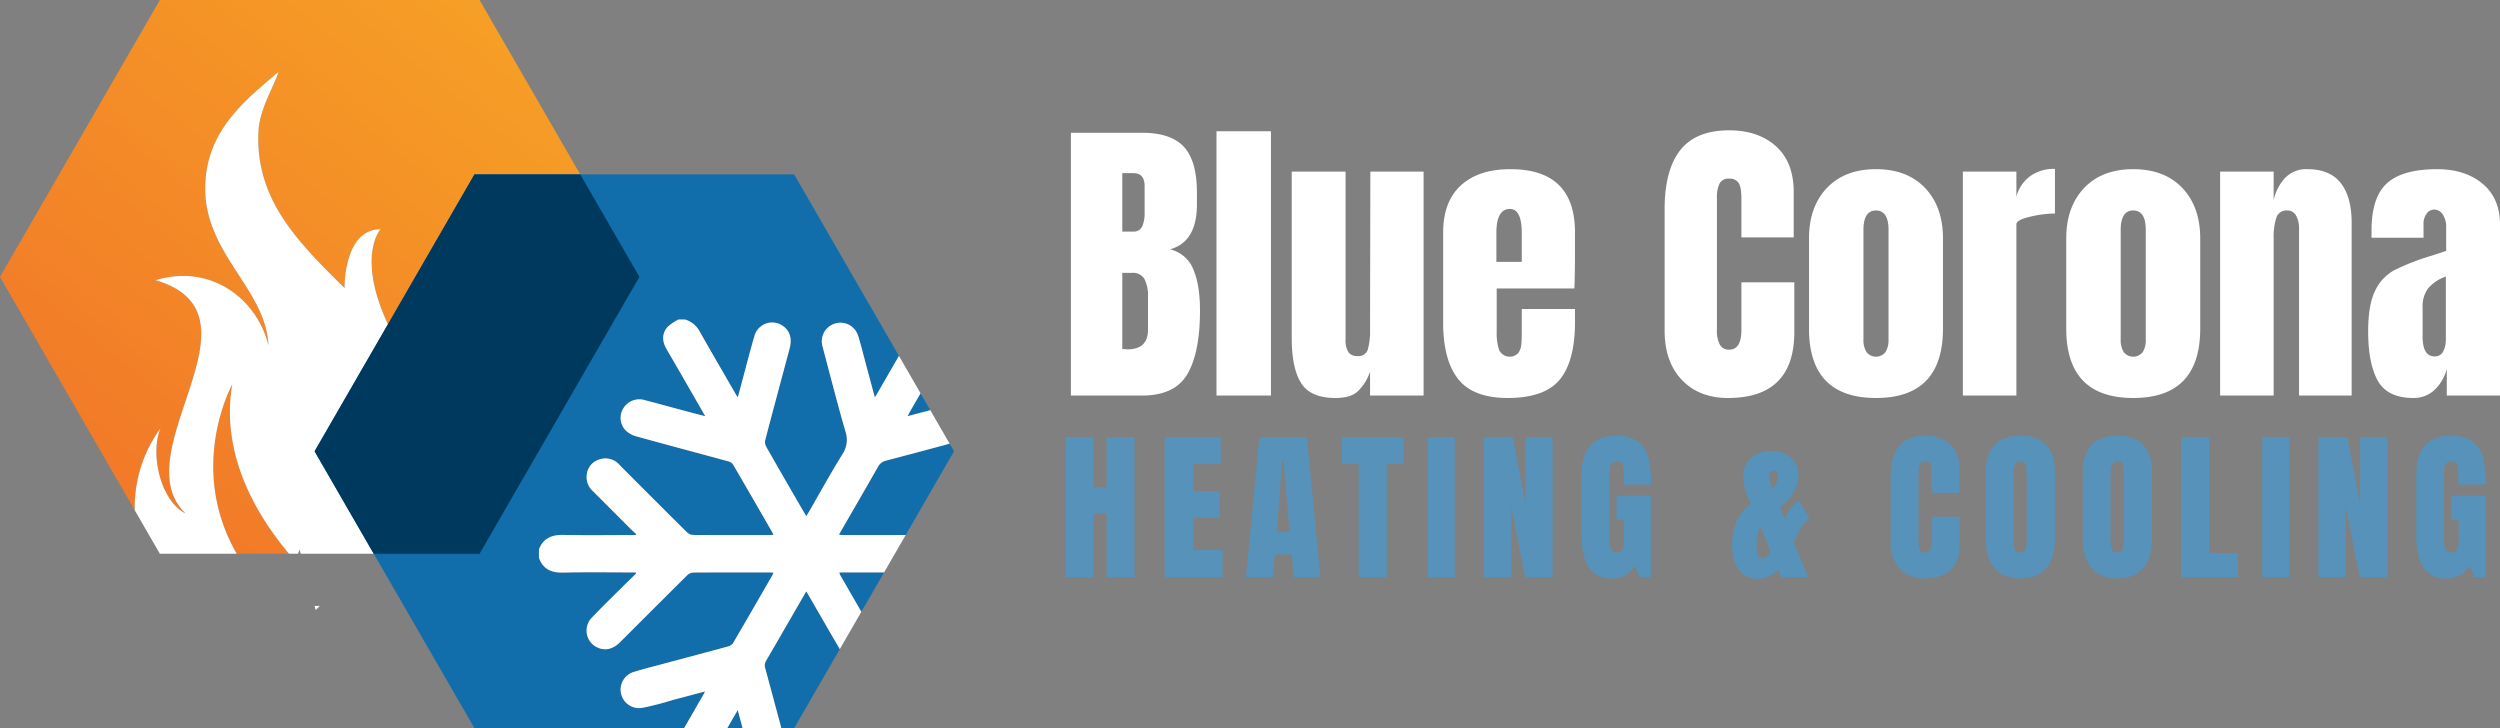 <svg xmlns="http://www.w3.org/2000/svg" xmlns:xlink="http://www.w3.org/1999/xlink" width="735.555" height="214.243" viewBox="0 0 735.555 214.243"><rect x="0" y="0" width="735.555" height="214.243" fill="#808080" stroke="none"/><defs><style>.a{fill:#fff;}.b{fill:url(#a);}.c{fill:url(#b);}.d{fill:#116eab;}.e{fill:#00395e;}.f{fill:#5692b9;}</style><linearGradient id="a" x1="299.553" y1="-137.926" x2="-168.162" y2="441.151" gradientUnits="userSpaceOnUse"><stop offset="0" stop-color="#fbcb22"/><stop offset="1" stop-color="#e92d2e"/></linearGradient><linearGradient id="b" x1="282.432" y1="-151.754" x2="-185.283" y2="427.322" xlink:href="#a"/></defs><title>logo footer</title><polygon class="a" points="92.563 178.288 92.878 179.476 94.065 178.288 92.563 178.288"/><path class="b" d="M68.338,113.092s-13.409,24.212,1.316,49.832H85.029C75.118,151.104,64.866,133.396,68.338,113.092Z"/><path class="c" d="M188.13,81.462,141.097,0H47.033L0,81.462l39.63,68.64a39.574,39.574,0,0,1,7.61-24.117c-3.197,7.579.027,21.454,7.38,25.102-18.75-17.961,25.332-58.54-8.858-68.658,16.643-5.011,29.989,5.891,33.221,19.195-.737-17.361-20.595-27.85-18.454-49.465C61.97,37.599,72.258,29.345,81.938,21.153c-1.407,4.584-5.602,10.823-5.908,17.719-.882,20.126,11.952,32.588,25.34,45.88,0,0-.299-17.309,10.598-17.309,0,0-9.673,10.702,8.14,38.739,6.782,10.261,11.167,22.541,9.815,38.998a55.934,55.934,0,0,1-4.195,17.745H141.097Z"/><path class="a" d="M120.108,106.182c-17.813-28.037-8.14-38.739-8.14-38.739-10.897,0-10.598,17.309-10.598,17.309C87.982,71.46,75.148,58.997,76.03,38.871c.306-6.896,4.501-13.135,5.908-17.719C72.258,29.345,61.97,37.599,60.529,52.159c-2.141,21.614,17.717,32.103,18.454,49.465C75.752,88.32,62.405,77.417,45.762,82.429c34.19,10.119-9.892,50.697,8.858,68.658-7.353-3.648-10.577-17.523-7.38-25.102a39.574,39.574,0,0,0-7.61,24.117l7.403,12.822H69.654c-14.726-25.621-1.316-49.832-1.316-49.832-3.472,20.303,6.781,38.012,16.692,49.832h2.655l.447-1.253.334,1.253h37.263A55.934,55.934,0,0,0,129.923,145.18C131.276,128.723,126.89,116.443,120.108,106.182Z"/><path class="d" d="M214.7,212.988q-.363.627-.725,1.255h4.521c-.456-1.69-.923-3.424-1.437-5.327C216.174,210.443,215.435,211.714,214.7,212.988Z"/><path class="d" d="M207.46,203.424c-3.354.892-6.496,1.727-9.638,2.563a89.326,89.326,0,0,1-8.732,2.249,5.434,5.434,0,0,1-2.733-10.499c3.32-1.019,6.696-1.857,10.053-2.758,5.954-1.597,11.916-3.168,17.862-4.797a2.541,2.541,0,0,0,1.427-.986c3.869-6.605,7.686-13.242,11.511-19.873.122-.212.209-.443.372-.796a9.495,9.495,0,0,0-.977-.106c-7.54-.007-15.079-.027-22.619.025a2.868,2.868,0,0,0-1.798.794q-9.888,9.792-19.704,19.657c-2.093,2.092-4.385,2.66-6.631,1.643a5.457,5.457,0,0,1-1.617-8.915c2.569-2.699,5.245-5.296,7.885-7.928,1.667-1.662,3.353-3.304,5.031-4.955l-.111-.331h-1.267c-6.711.001-13.425-.106-20.133.048-3.436.079-5.872-1.002-7.071-4.339v-2.486c1.307-3.337,3.851-4.323,7.277-4.246,6.622.147,13.25.042,19.876.042h1.283l.143-.329c-.539-.498-1.095-.98-1.614-1.498q-5.574-5.568-11.138-11.146a5.468,5.468,0,0,1-1.774-4.58,5.184,5.184,0,0,1,3.572-4.649,5.471,5.471,0,0,1,6.101,1.583q9.909,9.941,19.863,19.838a2.69,2.69,0,0,0,1.688.747c7.578.049,15.156.034,22.734.029.301,0,.603-.056.985-.093-.119-.269-.171-.422-.25-.559-3.864-6.703-7.72-13.412-11.623-20.092a2.363,2.363,0,0,0-1.327-.925c-9.096-2.483-18.21-4.898-27.296-7.418a7.169,7.169,0,0,1-3.042-1.762,5.288,5.288,0,0,1-.62-6.441,5.507,5.507,0,0,1,6.368-2.387c3.763.976,7.509,2.018,11.264,3.022,2.062.551,4.13,1.083,6.461,1.693-1.105-1.932-2.062-3.615-3.03-5.293q-4.157-7.204-8.327-14.401c-1.289-2.214-1.478-4.474.174-6.48a14.421,14.421,0,0,1,3.269-2.271h1.989a7.048,7.048,0,0,1,4.209,3.395c3.557,6.259,7.176,12.484,10.775,18.719.128.222.301.419.528.73.251-.917.459-1.672.663-2.429,1.399-5.192,2.72-10.406,4.22-15.568a5.404,5.404,0,0,1,8.293-3.013c2.112,1.377,2.842,3.748,2.049,6.714-2.393,8.949-4.806,17.894-7.158,26.854a2.867,2.867,0,0,0,.243,1.947c3.032,5.369,6.129,10.701,9.212,16.041.84,1.454,1.692,2.901,2.599,4.454.274-.421.466-.687.629-.97,3.331-5.769,6.535-11.617,10.047-17.273a7.644,7.644,0,0,0,.825-6.803c-2.366-8.226-4.491-16.521-6.675-24.798a5.464,5.464,0,1,1,10.45-3.199c.938,3.041,1.688,6.14,2.516,9.214.778,2.886,1.549,5.775,2.382,8.879.252-.378.37-.534.466-.702q3.317-5.752,6.635-11.504L233.66,51.318H139.596L92.563,132.78l47.033,81.462h61.683q2.752-4.778,5.504-9.555C206.983,204.341,207.162,203.983,207.46,203.424Z"/><path class="d" d="M258.303,137.376c-3.642,6.404-7.344,12.774-11.024,19.156-.122.211-.229.432-.42.794.435.041.774.1,1.113.1q9.25.008,18.499-.013L280.693,132.78l-1.295-2.243q-9.337,2.515-18.688,4.981A3.559,3.559,0,0,0,258.303,137.376Z"/><path class="d" d="M267.017,122.454c2.333-.616,4.526-1.19,6.694-1.766l-2.872-4.974q-1.58,2.738-3.159,5.477C267.482,121.537,267.309,121.897,267.017,122.454Z"/><path class="d" d="M237.228,173.984c-1.246,2.147-2.428,4.176-3.603,6.209-2.734,4.732-5.45,9.473-8.209,14.19a2.629,2.629,0,0,0-.276,2.216q2.393,8.817,4.747,17.644H233.66l13.426-23.254c-3.072-5.255-6.103-10.534-9.148-15.805C237.733,174.829,237.52,174.478,237.228,173.984Z"/><path class="d" d="M247.498,168.421c-.16,0-.32.031-.589.059a6.827,6.827,0,0,0,.33.798q3.091,5.367,6.187,10.731l6.691-11.589Q253.808,168.414,247.498,168.421Z"/><path class="a" d="M247.972,157.426c-.339,0-.678-.059-1.113-.1.191-.363.298-.583.42-.794,3.681-6.382,7.383-12.752,11.024-19.156a3.559,3.559,0,0,1,2.407-1.857q9.354-2.453,18.688-4.981l-5.686-9.849c-2.168.575-4.362,1.15-6.694,1.766.292-.556.465-.917.664-1.262q1.577-2.74,3.159-5.477l-6.355-11.008q-3.31,5.756-6.635,11.504c-.097.168-.214.324-.466.702-.833-3.104-1.604-5.993-2.382-8.879-.828-3.075-1.579-6.173-2.516-9.214a5.464,5.464,0,1,0-10.45,3.199c2.184,8.277,4.309,16.573,6.675,24.798a7.644,7.644,0,0,1-.825,6.803c-3.512,5.657-6.716,11.504-10.047,17.273-.163.283-.355.549-.629.97-.907-1.553-1.76-3-2.599-4.454-3.083-5.34-6.18-10.672-9.212-16.041a2.867,2.867,0,0,1-.243-1.947c2.352-8.96,4.765-17.904,7.158-26.854.793-2.966.062-5.338-2.049-6.714a5.404,5.404,0,0,0-8.293,3.013c-1.5,5.162-2.821,10.377-4.22,15.568-.204.756-.412,1.512-.663,2.429-.227-.311-.4-.508-.528-.73-3.6-6.235-7.218-12.46-10.775-18.719a7.048,7.048,0,0,0-4.209-3.395h-1.989A14.421,14.421,0,0,0,196.32,96.29c-1.652,2.006-1.464,4.266-.174,6.48q4.185,7.188,8.327,14.401c.968,1.677,1.925,3.361,3.03,5.293-2.331-.61-4.398-1.141-6.461-1.693-3.756-1.004-7.502-2.046-11.264-3.022a5.507,5.507,0,0,0-6.368,2.387,5.288,5.288,0,0,0,.62,6.441,7.169,7.169,0,0,0,3.042,1.762c9.085,2.52,18.2,4.934,27.296,7.418a2.363,2.363,0,0,1,1.327.925c3.903,6.681,7.759,13.389,11.623,20.092.079.137.131.29.25.559-.382.038-.683.093-.985.093-7.578.005-15.156.02-22.734-.029a2.69,2.69,0,0,1-1.688-.747q-9.967-9.884-19.863-19.838a5.471,5.471,0,0,0-6.101-1.583,5.184,5.184,0,0,0-3.572,4.649,5.468,5.468,0,0,0,1.774,4.58q5.576,5.566,11.138,11.146c.519.518,1.075,1,1.614,1.498l-.143.329h-1.283c-6.625,0-13.254.105-19.876-.042-3.426-.076-5.97.91-7.277,4.246v2.486c1.199,3.337,3.635,4.418,7.071,4.339,6.708-.154,13.421-.047,20.133-.048h1.267l.111.331c-1.678,1.651-3.364,3.293-5.031,4.955-2.64,2.631-5.317,5.228-7.885,7.928a5.457,5.457,0,0,0,1.617,8.915c2.246,1.017,4.538.449,6.631-1.643q9.841-9.839,19.704-19.657a2.868,2.868,0,0,1,1.798-.794c7.539-.051,15.079-.032,22.619-.025a9.495,9.495,0,0,1,.977.106c-.164.352-.25.584-.372.796-3.825,6.631-7.642,13.268-11.511,19.873a2.541,2.541,0,0,1-1.427.986c-5.946,1.629-11.907,3.2-17.862,4.797-3.356.9-6.732,1.738-10.053,2.758a5.434,5.434,0,0,0,2.733,10.499,89.326,89.326,0,0,0,8.732-2.249c3.142-.836,6.284-1.671,9.638-2.563-.298.559-.477.917-.677,1.263q-2.751,4.778-5.504,9.555h12.695q.362-.628.725-1.255c.736-1.273,1.474-2.545,2.359-4.073.513,1.903.98,3.637,1.437,5.327h11.392q-2.366-8.824-4.747-17.644a2.629,2.629,0,0,1,.276-2.216c2.759-4.717,5.476-9.458,8.209-14.19,1.175-2.034,2.357-4.062,3.603-6.209.293.494.506.845.711,1.2,3.044,5.271,6.076,10.55,9.148,15.805l6.34-10.981q-3.099-5.362-6.187-10.731a6.827,6.827,0,0,1-.33-.798c.269-.028.429-.058.589-.059q6.31-.003,12.619-.003l6.354-11.006Q257.222,157.446,247.972,157.426Z"/><polygon class="e" points="92.563 132.78 109.967 162.925 141.097 162.925 188.13 81.462 170.726 51.318 139.596 51.318 92.563 132.78"/><path class="a" d="M315.082,39.066h20.97q8.459,0,12.285,4.14t3.825,13.5v3.42q0,11.07-7.92,13.23a9.753,9.753,0,0,1,6.84,5.85q1.979,4.59,1.98,12.15,0,12.332-3.69,18.675-3.692,6.345-13.32,6.345h-20.97Zm18.27,29.07a2.72,2.72,0,0,0,2.7-1.485,9.816,9.816,0,0,0,.72-4.185v-7.74q0-3.78-3.33-3.78h-3.24v17.19Zm4.41,28.89v-9.63a10.882,10.882,0,0,0-1.035-5.31,3.848,3.848,0,0,0-3.645-1.8h-2.88v22.41l1.53.09Q337.76,102.787,337.762,97.026Z"/><path class="a" d="M357.92,116.376v-77.76h16.02v77.76Z"/><path class="a" d="M382.804,112.686q-2.746-4.409-2.745-13.14v-49.05h15.84V99.771a6.574,6.574,0,0,0,.855,3.87,3.116,3.116,0,0,0,2.655,1.125,2.841,2.841,0,0,0,3.06-2.025,20.614,20.614,0,0,0,.63-5.805v-.54l.09-45.9h15.66v65.88h-15.75v-7.02a14.48,14.48,0,0,1-3.78,5.94q-2.16,1.8-6.39,1.8Q385.549,117.097,382.804,112.686Z"/><path class="a" d="M429.019,111.516q-4.411-5.58-4.41-16.65v-26.46q0-9.089,5.22-13.86,5.218-4.77,14.58-4.77,18.988,0,18.99,18.63v4.77q0,7.202-.18,11.7h-22.86v12.78a15.841,15.841,0,0,0,.72,5.355,3.467,3.467,0,0,0,5.625.855,5.051,5.051,0,0,0,.9-2.475q.135-1.394.135-4.095v-6.39h15.66v3.78q0,11.521-4.455,16.965-4.455,5.446-15.345,5.445Q433.427,117.097,429.019,111.516Zm18.72-34.47v-8.46q0-7.109-3.51-7.11-3.962,0-3.96,7.11v8.46Z"/><path class="a" d="M494.853,111.787q-5.086-5.309-5.085-14.58v-35.64q0-11.519,4.59-17.37,4.59-5.849,14.4-5.85,8.55,0,13.77,4.68t5.22,13.5v13.32h-15.39v-11.43q0-3.329-.81-4.59a3.06,3.06,0,0,0-2.79-1.26,2.916,2.916,0,0,0-2.835,1.44,9.255,9.255,0,0,0-.765,4.23v38.79a8.457,8.457,0,0,0,.9,4.455,2.995,2.995,0,0,0,2.7,1.395q3.599,0,3.6-5.85v-13.95h15.57v14.58q0,19.441-19.53,19.44Q499.937,117.097,494.853,111.787Z"/><path class="a" d="M532.247,96.666v-26.46q0-9.36,5.265-14.895t14.445-5.535q9.18,0,14.445,5.535t5.265,14.895v26.46q0,20.432-19.71,20.43T532.247,96.666Zm22.5,6.93a6.59,6.59,0,0,0,.9-3.69v-32.22q0-5.759-3.69-5.76t-3.69,5.76v32.22a6.582,6.582,0,0,0,.9,3.69,3.559,3.559,0,0,0,5.58,0Z"/><path class="a" d="M577.517,50.496h15.75v7.29a11.074,11.074,0,0,1,4.095-5.985,12.044,12.044,0,0,1,7.245-2.115v13.14a32.15,32.15,0,0,0-7.335.945q-4.006.945-4.005,2.205v50.4h-15.75Z"/><path class="a" d="M607.936,96.666v-26.46q0-9.36,5.265-14.895t14.445-5.535q9.18,0,14.445,5.535t5.265,14.895v26.46q0,20.432-19.71,20.43T607.936,96.666Zm22.5,6.93a6.589,6.589,0,0,0,.9-3.69v-32.22q0-5.759-3.69-5.76t-3.69,5.76v32.22a6.582,6.582,0,0,0,.9,3.69,3.559,3.559,0,0,0,5.58,0Z"/><path class="a" d="M653.206,50.496h15.75v8.37a14.05,14.05,0,0,1,3.42-6.57,8.59,8.59,0,0,1,6.48-2.52q6.66,0,9.855,4.095t3.195,11.655v50.85h-15.48v-49.23a7.466,7.466,0,0,0-.855-3.69,2.84,2.84,0,0,0-2.655-1.53,3.074,3.074,0,0,0-3.195,2.205,18.463,18.463,0,0,0-.765,5.895v46.35h-15.75Z"/><path class="a" d="M699.6,112.011q-2.834-5.083-2.835-14.535,0-7.74,2.025-11.88a13.236,13.236,0,0,1,5.625-6.075,68.372,68.372,0,0,1,10.98-4.275l4.32-1.44v-6.75a6.646,6.646,0,0,0-1.035-4.005,3.025,3.025,0,0,0-2.475-1.395A2.779,2.779,0,0,0,714,62.827a4.868,4.868,0,0,0-.945,3.15v3.96h-15.3v-2.16q0-9.72,4.545-13.86t14.805-4.14q8.188,0,13.32,4.275t5.13,12.105v50.22h-15.66v-7.83a12.893,12.893,0,0,1-3.735,6.3,8.908,8.908,0,0,1-6.075,2.25Q702.434,117.097,699.6,112.011Zm19.26-8.64a7.903,7.903,0,0,0,.765-3.645v-18.36a11.995,11.995,0,0,0-5.175,3.42,8.955,8.955,0,0,0-1.665,5.76v8.46q0,5.851,3.51,5.85A2.66,2.66,0,0,0,718.86,103.371Z"/><path class="f" d="M313.486,169.8V128.568h8.208v14.736h3.888V128.568H333.79V169.8h-8.208V151.08h-3.888V169.8Z"/><path class="f" d="M342.669,169.8V128.568h16.512v7.968h-8.112v8.016h7.776v7.776h-7.776v9.456h8.64V169.8Z"/><path class="f" d="M366.573,169.8l3.984-41.232h13.968L388.46,169.8h-7.824l-.576-6.672h-4.992l-.48,6.672Zm9.12-13.248h3.744l-1.824-20.976h-.384Z"/><path class="f" d="M399.74,169.8v-33.312h-4.896v-7.92h18.048v7.92h-4.896V169.8Z"/><path class="f" d="M420.044,169.8V128.568h7.968V169.8Z"/><path class="f" d="M436.556,169.8V128.568h8.496l3.792,19.728v-19.728h7.968V169.8h-8.064l-4.128-20.64V169.8Z"/><path class="f" d="M467.539,167.04q-2.185-3.143-2.184-9.528v-17.76q0-5.712,2.544-8.64t7.584-2.928a10.67,10.67,0,0,1,6.336,1.632,8.396,8.396,0,0,1,3.12,4.752,30.772,30.772,0,0,1,.864,8.016h-8.064v-3.696a5.268,5.268,0,0,0-.408-2.304,1.492,1.492,0,0,0-1.464-.816q-2.353,0-2.352,3.072v19.968a6.536,6.536,0,0,0,.48,2.832,1.95,1.95,0,0,0,3.36,0,6.543,6.543,0,0,0,.48-2.832v-5.904h-2.208V145.8h10.08v24h-3.312l-1.392-3.456a7.329,7.329,0,0,1-6.816,3.84A7.546,7.546,0,0,1,467.539,167.04Z"/><path class="f" d="M511.578,167.64a11.389,11.389,0,0,1-1.92-6.864,17.916,17.916,0,0,1,1.344-7.56,13.434,13.434,0,0,1,4.224-5.016,18.153,18.153,0,0,1-2.352-7.968,6.917,6.917,0,0,1,2.28-5.496,8.612,8.612,0,0,1,5.88-1.992,8.817,8.817,0,0,1,5.832,1.896,6.52,6.52,0,0,1,2.28,5.304q0,4.993-5.52,9.36l1.488,3.504a11.805,11.805,0,0,1,4.032-5.52l3.264,5.088q-2.832,2.208-4.608,7.296L531.978,169.8H524.01l-.864-2.256a7.787,7.787,0,0,1-2.568,1.968,7.56,7.56,0,0,1-3.384.768A6.507,6.507,0,0,1,511.578,167.64Zm8.448-4.056a3.433,3.433,0,0,0,.816-1.608L518.01,155.16l-.288.432a5.16,5.16,0,0,0-.624,1.824,12.935,12.935,0,0,0-.24,2.448v.24a12.857,12.857,0,0,0,.288,3.024A1.309,1.309,0,0,0,518.49,164.28,1.985,1.985,0,0,0,520.026,163.584Zm1.872-20.232a4.897,4.897,0,0,0,.864-1.512,5.206,5.206,0,0,0,.384-1.896,1.252,1.252,0,0,0-1.392-1.44,1.12,1.12,0,0,0-.912.408,1.571,1.571,0,0,0-.336,1.032,12.041,12.041,0,0,0,1.008,3.84Z"/><path class="f" d="M558.977,167.351a10.774,10.774,0,0,1-2.712-7.776V140.568q0-6.144,2.448-9.264t7.68-3.12a10.59,10.59,0,0,1,7.344,2.496q2.783,2.497,2.784,7.2v7.104h-8.208v-6.096a4.88,4.88,0,0,0-.432-2.448,1.633,1.633,0,0,0-1.488-.672,1.556,1.556,0,0,0-1.512.768,4.931,4.931,0,0,0-.408,2.256V159.48a4.517,4.517,0,0,0,.48,2.376,1.598,1.598,0,0,0,1.44.744q1.919,0,1.92-3.12v-7.44h8.304v7.776q0,10.368-10.416,10.368A9.532,9.532,0,0,1,558.977,167.351Z"/><path class="f" d="M586.841,167.136q-2.592-3.048-2.592-8.568V138.936q0-5.329,2.592-8.04t7.584-2.712q4.991,0,7.584,2.712t2.592,8.04v19.632q0,5.569-2.592,8.592t-7.584,3.024Q589.432,170.184,586.841,167.136Zm9.072-5.496a7.477,7.477,0,0,0,.384-2.688v-20.16a5.601,5.601,0,0,0-.36-2.184,1.429,1.429,0,0,0-1.464-.84q-2.064,0-2.064,3.12V159a6.51,6.51,0,0,0,.432,2.688,1.594,1.594,0,0,0,1.584.912A1.458,1.458,0,0,0,595.913,161.64Z"/><path class="f" d="M615.4,167.136q-2.592-3.048-2.592-8.568V138.936q0-5.329,2.592-8.04t7.584-2.712q4.991,0,7.584,2.712t2.592,8.04v19.632q0,5.569-2.592,8.592t-7.584,3.024Q617.991,170.184,615.4,167.136Zm9.072-5.496a7.48,7.48,0,0,0,.384-2.688v-20.16a5.603,5.603,0,0,0-.36-2.184,1.43,1.43,0,0,0-1.464-.84q-2.064,0-2.064,3.12V159a6.51,6.51,0,0,0,.432,2.688,1.594,1.594,0,0,0,1.584.912A1.458,1.458,0,0,0,624.472,161.64Z"/><path class="f" d="M641.704,169.8V128.568H649.96v34.224h8.496V169.8Z"/><path class="f" d="M665.607,169.8V128.568h7.968V169.8Z"/><path class="f" d="M682.119,169.8V128.568h8.496l3.792,19.728v-19.728h7.968V169.8h-8.064l-4.128-20.64V169.8Z"/><path class="f" d="M713.102,167.04q-2.185-3.143-2.184-9.528v-17.76q0-5.712,2.544-8.64t7.584-2.928a10.67,10.67,0,0,1,6.336,1.632,8.396,8.396,0,0,1,3.12,4.752,30.772,30.772,0,0,1,.864,8.016h-8.064v-3.696a5.268,5.268,0,0,0-.408-2.304,1.492,1.492,0,0,0-1.464-.816q-2.353,0-2.352,3.072v19.968a6.536,6.536,0,0,0,.48,2.832,1.95,1.95,0,0,0,3.36,0,6.543,6.543,0,0,0,.48-2.832v-5.904H721.19V145.8h10.08v24h-3.312l-1.392-3.456a7.329,7.329,0,0,1-6.816,3.84A7.546,7.546,0,0,1,713.102,167.04Z"/></svg>